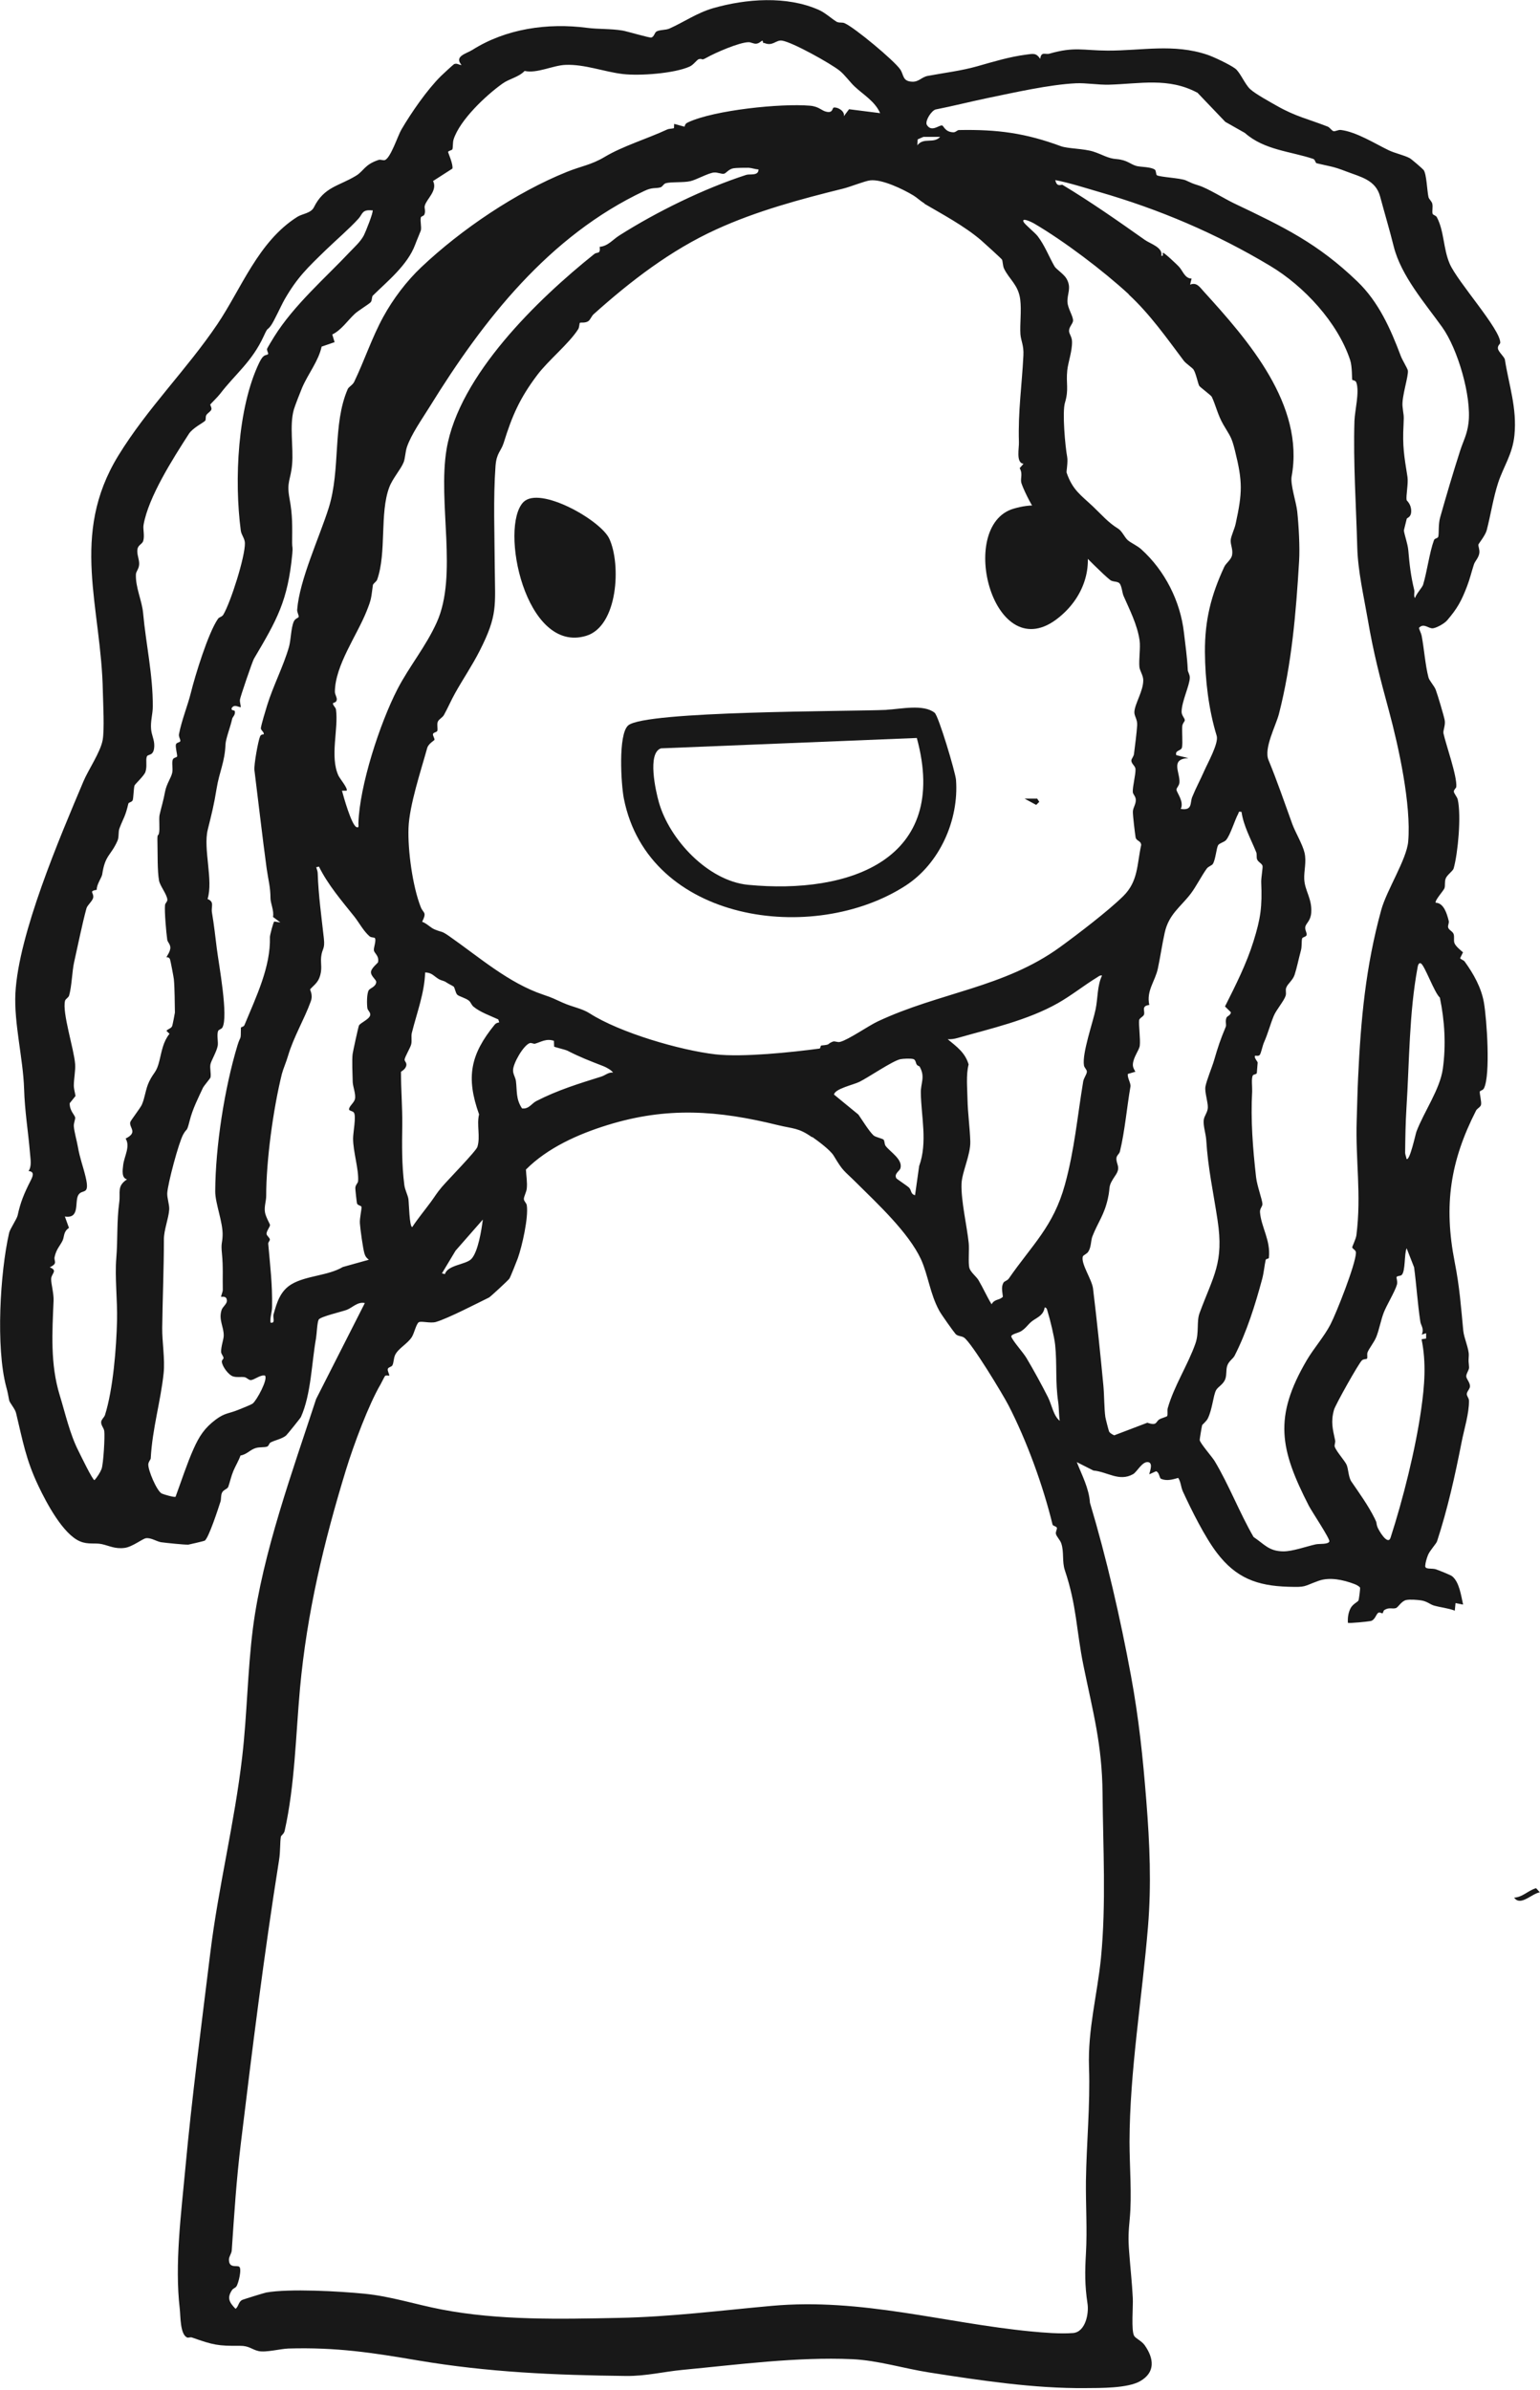 <svg width="165" height="256" viewBox="0 0 165 256" fill="none" xmlns="http://www.w3.org/2000/svg">
<path d="M111.13 85.551L111.35 85.891L111.02 86.221L109.78 85.551H111.13Z" fill="#181818"/>
<path d="M95 76.031C96.47 75.961 98.94 75.391 100.14 76.351C100.56 76.681 102.37 82.741 102.43 83.541C102.75 87.841 100.68 92.501 97.04 94.861C87.16 101.261 69.46 98.821 66.84 85.531C66.55 84.061 66.21 78.681 67.3 77.711C69.08 76.131 91.02 76.221 94.99 76.041L95 76.031ZM98.23 79.051L70.82 80.161C69.33 80.661 70.25 84.731 70.6 85.961C71.75 89.981 75.89 94.361 80.14 94.781C91.01 95.831 101.79 92.091 98.23 79.051Z" fill="#181818"/>
<path d="M56.09 53.781C57.82 52.021 64.35 55.711 65.28 57.701C66.56 60.441 66.22 67.081 62.8 68.111C56.27 70.081 53.47 56.431 56.09 53.771V53.781Z" fill="#181818"/>
<path d="M108.59 54.491C116.19 52.231 119.45 61.291 113.44 66.151C106.48 71.801 102.43 56.321 108.59 54.491Z" fill="#181818"/>
<path d="M89.74 2.361C89.94 2.471 90.24 2.361 90.51 2.491C91.58 2.971 95.78 6.461 96.45 7.431C96.86 8.031 96.67 8.711 97.74 8.751C98.45 8.781 98.75 8.251 99.4 8.131C101.21 7.791 102.97 7.591 104.7 7.101C106.43 6.611 108.12 6.091 109.95 5.851C110.71 5.751 111.01 5.651 111.45 6.301C111.56 5.471 112 5.871 112.43 5.751C115.14 4.971 116.01 5.411 118.68 5.421C122.34 5.431 125.74 4.651 129.35 5.861C130.01 6.081 131.73 6.891 132.34 7.341C132.87 7.731 133.37 9.011 133.94 9.541C134.48 10.051 136.11 10.941 136.83 11.351C138.84 12.491 140.18 12.751 142.25 13.561C142.5 13.661 142.69 14.011 142.88 14.051C143.08 14.091 143.37 13.891 143.66 13.921C145.35 14.131 147.34 15.401 148.8 16.101C149.47 16.421 150.42 16.611 151.04 16.941C151.24 17.051 152.41 18.061 152.53 18.211C152.85 18.641 152.9 20.431 153.05 21.101C153.1 21.341 153.39 21.541 153.46 21.821C153.54 22.191 153.42 22.601 153.49 22.891C153.53 23.041 153.84 23.061 153.95 23.271C154.74 24.771 154.63 26.641 155.32 28.241C156.14 30.171 160.79 35.291 160.74 36.721C160.74 36.851 160.45 37.001 160.49 37.331C160.54 37.701 161.19 38.221 161.24 38.531C161.66 41.231 162.55 43.701 162.26 46.621C162.06 48.651 161.1 49.951 160.52 51.701C159.99 53.321 159.72 55.151 159.29 56.801C159.15 57.341 158.42 58.241 158.4 58.331C158.37 58.521 158.55 58.861 158.5 59.241C158.43 59.761 158.04 60.091 157.92 60.461C157.66 61.251 157.5 61.981 157.18 62.811C156.57 64.401 156.13 65.191 155.05 66.451C154.76 66.791 153.96 67.241 153.54 67.301C153.07 67.371 152.55 66.681 152.03 67.261C152.1 67.551 152.26 67.811 152.32 68.101C152.58 69.461 152.71 71.271 153.05 72.561C153.14 72.921 153.67 73.461 153.83 73.891C154.02 74.391 154.71 76.701 154.79 77.151C154.89 77.691 154.59 78.241 154.66 78.571C154.91 79.741 156.14 83.161 156.03 84.291C156.02 84.421 155.77 84.571 155.77 84.781C155.77 85.001 156.12 85.341 156.19 85.661C156.57 87.381 156.22 91.341 155.75 93.021C155.67 93.311 155.02 93.731 154.89 94.121C154.76 94.491 154.86 94.831 154.77 95.131C154.7 95.381 153.67 96.491 153.83 96.701C154.7 96.721 155.04 97.911 155.22 98.641C155.28 98.881 155.1 99.141 155.16 99.351C155.23 99.641 155.66 99.761 155.75 100.071C155.84 100.381 155.74 100.681 155.82 100.981C155.92 101.331 156.47 101.771 156.75 102.011L156.44 102.641C156.57 102.811 156.8 102.831 156.93 103.001C157.87 104.301 158.71 105.781 158.99 107.391C159.3 109.171 159.71 115.131 159 116.571C158.88 116.821 158.56 116.811 158.55 116.941C158.52 117.181 158.76 118.061 158.68 118.351C158.61 118.611 158.27 118.731 158.15 118.961C155.4 124.351 154.66 129.071 155.86 135.191C156.39 137.881 156.52 139.861 156.78 142.551C156.86 143.341 157.41 144.521 157.37 145.201C157.32 146.031 157.36 145.761 157.4 146.461C157.42 146.761 157.08 147.121 157.1 147.441C157.11 147.711 157.49 148.071 157.5 148.481C157.5 148.771 157.2 149.001 157.16 149.291C157.13 149.551 157.39 149.751 157.39 150.031C157.42 151.351 156.87 153.111 156.61 154.431C155.89 158.101 155.11 161.611 153.97 165.101C153.89 165.361 153.2 166.081 153 166.571C152.87 166.901 152.72 167.381 152.7 167.741C152.68 168.141 153.4 167.971 153.81 168.091C154.1 168.181 155.42 168.711 155.58 168.841C156.36 169.461 156.55 170.941 156.76 171.881L155.95 171.721L155.87 172.531C155.16 172.261 154.37 172.191 153.65 171.991C153.23 171.871 152.91 171.531 152.26 171.431C151.84 171.371 151.08 171.311 150.68 171.391C150.16 171.491 149.8 172.171 149.58 172.251C149.18 172.391 148.86 172.131 148.33 172.461C148.21 172.531 148.19 172.781 148.13 172.811C148.06 172.851 147.84 172.661 147.67 172.761C147.45 172.891 147.33 173.511 146.9 173.631C146.65 173.701 144.5 173.911 144.42 173.831C144.38 173.291 144.46 172.741 144.71 172.261C144.95 171.811 145.49 171.591 145.55 171.441C145.61 171.291 145.75 170.191 145.72 170.061C145.58 169.881 145.3 169.751 145.09 169.671C143.93 169.231 142.48 168.911 141.29 169.331C139.57 169.951 140.01 170.031 138 169.971C134.69 169.871 132.43 169.031 130.39 166.351C129.09 164.651 127.65 161.751 126.74 159.771C126.52 159.301 126.53 158.761 126.24 158.311C125.64 158.481 125.02 158.671 124.4 158.411C124.2 158.321 124.23 157.711 123.86 157.601L123.15 157.921C123.09 157.861 123.61 156.771 123.06 156.631C122.4 156.471 121.84 157.661 121.4 157.911C119.9 158.751 118.65 157.651 117.15 157.521L115.37 156.621C115.93 158.041 116.68 159.431 116.78 160.971C118.56 166.921 120.03 173.301 121.17 179.471C122.03 184.141 122.45 188.251 122.82 192.901C123.19 197.551 123.37 201.891 123 206.381C122.37 214.021 121.04 221.861 121.02 229.431C121.02 232.041 121.29 235.141 121.04 237.701C120.91 239.061 120.87 239.791 120.98 241.221C121.1 242.841 121.29 244.531 121.37 246.151C121.42 247.051 121.18 249.661 121.52 250.221C121.69 250.501 122.31 250.751 122.64 251.211C123.65 252.641 123.8 254.121 122.17 255.061C120.83 255.841 117.86 255.801 116.27 255.811C110.79 255.861 105.03 254.991 99.59 254.141C96.82 253.711 94.04 252.831 91.28 252.711C85.39 252.451 79.01 253.301 73.11 253.861C71.12 254.051 69.21 254.531 67.09 254.511C59.42 254.421 52.32 254.121 44.74 252.841C39.91 252.021 36.06 251.421 30.9 251.571C30.04 251.601 28.47 252.021 27.69 251.841C26.96 251.671 26.69 251.271 25.71 251.281C23.34 251.301 22.87 251.201 20.57 250.391C20.4 250.331 20.16 250.441 20.06 250.391C19.28 250.081 19.35 248.041 19.26 247.321C18.7 242.521 19.41 237.151 19.85 232.361C20.56 224.651 21.6 216.801 22.54 209.121C23.4 202.111 25.14 195.221 25.95 188.191C26.48 183.631 26.52 178.971 27.1 174.411C28.13 166.391 31.36 157.541 33.87 149.861L39.09 139.581C38.32 139.411 37.77 140.071 37.15 140.311C36.61 140.511 34.3 141.041 34.14 141.361C33.98 141.681 33.94 142.871 33.86 143.351C33.39 145.951 33.34 149.341 32.24 151.791C32.18 151.921 30.75 153.691 30.65 153.771C30.22 154.131 29.46 154.271 29 154.511C28.81 154.611 28.81 154.901 28.61 154.961C28.32 155.061 27.86 154.991 27.44 155.101C26.81 155.271 26.46 155.801 25.77 155.911C25.57 156.471 25.23 157.031 25.01 157.551C24.77 158.121 24.66 158.671 24.46 159.261C24.37 159.511 23.94 159.571 23.79 159.891C23.64 160.211 23.72 160.561 23.62 160.861C23.4 161.541 22.34 164.831 21.92 165.041C21.84 165.081 20.28 165.451 20.18 165.461C19.76 165.481 17.76 165.271 17.26 165.201C16.8 165.131 16.18 164.701 15.65 164.771C15.28 164.811 14.18 165.711 13.34 165.811C12.3 165.941 11.69 165.571 10.89 165.401C10.18 165.251 9.43 165.471 8.58 165.111C6.75 164.351 4.96 160.951 4.12 159.181C2.77 156.351 2.44 154.341 1.72 151.361C1.61 150.891 1.03 150.271 0.98 149.991C0.85 149.341 0.85 149.221 0.66 148.531C-0.45 144.341 -3.31402e-05 136.341 0.98 132.051C1.08 131.631 1.81 130.571 1.89 130.191C2.19 128.791 2.59 127.831 3.25 126.531C3.49 126.061 3.77 125.501 3.06 125.441C3.41 124.941 3.27 124.201 3.22 123.581C3.01 121.071 2.66 119.141 2.58 116.611C2.48 113.411 1.49 109.621 1.65 106.401C1.98 100.041 6.39 89.741 8.94 83.701C9.46 82.461 10.76 80.581 11 79.271C11.2 78.131 11.05 75.391 11.02 74.101C10.87 65.021 7.44 57.351 12.68 48.801C15.81 43.701 19.99 39.611 23.28 34.741C25.86 30.921 27.67 25.861 31.87 23.221C32.38 22.901 33.32 22.841 33.63 22.211C34.72 20.001 36.32 19.941 38.15 18.821C39 18.301 39.04 17.641 40.56 17.131C40.77 17.061 41.03 17.201 41.22 17.151C41.84 16.971 42.62 14.541 43 13.891C44.07 12.061 45.75 9.631 47.24 8.151C47.42 7.971 48.57 6.911 48.65 6.871C48.98 6.731 49.15 6.971 49.45 6.961C48.63 6.021 49.95 5.761 50.62 5.341C54.21 3.071 58.68 2.431 62.89 2.981C64.14 3.141 65.39 3.061 66.69 3.271C67.17 3.351 69.6 4.071 69.78 4.021C70.09 3.941 70.13 3.501 70.33 3.381C70.67 3.171 71.32 3.241 71.72 3.061C73.25 2.381 74.67 1.381 76.39 0.881C79.94 -0.139 84.29 -0.469 87.73 1.061C88.46 1.381 89.23 2.121 89.73 2.381L89.74 2.361ZM81.8 4.621C81.73 4.591 81.76 4.341 81.67 4.361C81.54 4.391 81.35 4.661 81.01 4.681C80.73 4.701 80.45 4.511 80.2 4.521C79.21 4.531 76.64 5.651 75.72 6.171C75.04 6.551 75.37 6.231 74.89 6.331C74.67 6.381 74.32 6.941 73.89 7.131C72.25 7.871 68.55 8.141 66.74 7.931C64.75 7.701 62.63 6.861 60.57 6.951C59.22 7.011 57.54 7.891 56.21 7.601C55.54 8.291 54.58 8.421 53.83 8.961C52.06 10.221 49.27 12.851 48.6 14.931C48.49 15.281 48.55 15.841 48.46 16.011C48.4 16.101 48.03 16.151 48.01 16.281C48.01 16.371 48.58 17.631 48.47 18.061L46.4 19.391C46.91 20.421 45.69 21.321 45.51 22.041C45.44 22.311 45.63 22.581 45.47 22.981C45.39 23.161 45.12 23.161 45.09 23.291C45 23.711 45.18 24.271 45.09 24.691C45.07 24.771 44.6 25.871 44.48 26.211C43.66 28.411 41.48 30.151 39.95 31.661C39.81 31.801 39.89 32.211 39.7 32.391C39.42 32.651 38.36 33.291 38.01 33.621C37.22 34.361 36.57 35.361 35.6 35.831L35.85 36.651L34.46 37.131C34.12 38.691 33.03 40.001 32.37 41.531C32.19 41.961 31.6 43.461 31.48 43.881C31 45.591 31.45 47.891 31.3 49.711C31.16 51.421 30.68 51.571 31.02 53.401C31.36 55.231 31.31 56.351 31.3 58.161C31.3 58.701 31.39 58.531 31.32 59.291C30.84 64.391 29.66 66.411 27.21 70.561C27.05 70.821 25.73 74.691 25.71 74.941C25.68 75.241 25.79 75.471 25.8 75.761C25.41 75.701 25.11 75.431 24.83 75.841C24.71 76.151 25.14 76.051 25.16 76.181C25.24 76.601 24.92 76.771 24.87 77.021C24.7 77.831 24.19 79.111 24.16 79.741C24.09 81.631 23.5 82.671 23.21 84.461C22.92 86.251 22.69 87.131 22.26 88.871C21.75 90.921 22.87 94.291 22.24 96.301C23.01 96.611 22.6 97.101 22.71 97.751C22.93 99.051 23.07 100.321 23.23 101.611C23.44 103.291 24.5 108.931 23.82 110.081C23.71 110.261 23.42 110.271 23.36 110.461C23.22 110.901 23.39 111.581 23.33 112.001C23.23 112.621 22.62 113.631 22.55 114.001C22.46 114.441 22.64 115.001 22.55 115.431C22.54 115.491 21.82 116.361 21.76 116.491C21.22 117.651 20.64 118.781 20.32 120.051C19.98 121.381 20.06 120.751 19.63 121.521C19.14 122.401 17.98 126.781 17.92 127.801C17.89 128.321 18.16 129.051 18.13 129.551C18.07 130.531 17.55 131.751 17.56 132.801C17.56 135.811 17.42 139.121 17.38 142.231C17.36 143.701 17.69 145.591 17.53 147.111C17.21 150.141 16.33 152.981 16.15 156.211C16.15 156.351 15.91 156.561 15.89 156.851C15.85 157.471 16.79 159.691 17.32 159.981C17.49 160.071 18.68 160.421 18.81 160.331C19.43 158.661 20.02 156.811 20.74 155.201C21.35 153.841 21.91 152.971 23.12 152.061C24.1 151.331 24.52 151.431 25.5 151.031C25.82 150.901 26.93 150.471 27.08 150.341C27.51 150.001 28.74 147.731 28.39 147.351C27.89 147.231 27.22 147.851 26.85 147.831C26.63 147.831 26.44 147.561 26.2 147.521C25.8 147.461 25.41 147.571 24.98 147.441C24.48 147.291 23.83 146.391 23.77 145.891C23.74 145.691 23.95 145.581 23.95 145.481C23.95 145.271 23.7 145.061 23.69 144.811C23.68 144.211 23.96 143.491 23.97 143.081C23.99 142.121 23.4 141.381 23.74 140.331C23.85 139.981 24.31 139.691 24.31 139.341C24.31 138.751 23.74 138.941 23.7 138.911C23.65 138.861 23.87 138.391 23.87 138.181C23.84 136.831 23.92 135.691 23.78 134.291C23.66 133.111 23.82 133.241 23.85 132.341C23.9 130.931 23.06 128.931 23.06 127.621C23.08 122.821 24.05 116.591 25.44 111.991C25.8 110.811 25.8 111.601 25.81 110.101C25.81 109.991 26.1 110.021 26.19 109.811C27.45 106.761 29.01 103.571 28.92 100.361C28.92 100.171 29.28 98.791 29.38 98.711L30.04 98.811L29.25 98.221C29.38 97.561 28.99 96.791 28.98 96.221C28.98 95.031 28.75 94.291 28.57 93.031C28.1 89.571 27.69 85.921 27.26 82.501C27.19 81.961 27.66 79.341 27.87 78.871C27.98 78.631 28.23 78.681 28.24 78.671C28.37 78.461 27.91 78.211 27.95 77.981C28.03 77.501 28.44 76.141 28.62 75.561C29.25 73.511 30.37 71.361 30.96 69.301C31.18 68.531 31.17 67.271 31.48 66.571C31.63 66.241 31.98 66.191 32 66.081C32.03 65.891 31.82 65.591 31.84 65.311C32.09 62.091 34.23 57.551 35.22 54.401C36.52 50.251 35.61 45.461 37.26 41.671C37.36 41.441 37.79 41.241 37.95 40.901C39.07 38.561 39.85 36.161 41.06 33.951C42.11 32.031 43.56 30.111 45.14 28.621C49.43 24.561 55.32 20.591 60.74 18.411C62.27 17.791 63.35 17.671 64.8 16.801C66.72 15.651 69.35 14.861 71.46 13.881C71.7 13.771 71.96 13.801 72.21 13.731L72.23 13.271L73.34 13.571C73.41 13.301 73.5 13.201 73.75 13.091C76.56 11.791 83.66 11.061 86.76 11.321C87.76 11.401 88.01 11.861 88.55 11.971C89.28 12.131 89.14 11.561 89.34 11.521C89.75 11.451 90.55 11.911 90.41 12.451L90.97 11.701L94.3 12.121C93.74 10.841 92.49 10.141 91.56 9.261C91.06 8.791 90.53 8.031 89.96 7.571C88.98 6.791 84.91 4.521 83.79 4.351C83.12 4.251 82.8 5.011 81.86 4.591L81.8 4.621ZM128.27 9.921C125.18 8.271 122.12 8.981 118.83 9.071C117.63 9.101 116.4 8.871 115.27 8.921C112.42 9.061 108.64 9.921 105.82 10.501C103.95 10.891 102.11 11.361 100.23 11.731C99.79 11.881 99.14 12.871 99.28 13.331C99.78 14.251 100.64 13.351 100.95 13.441C101.11 13.491 101.28 14.171 102.17 14.171C102.41 14.171 102.55 13.931 102.75 13.931C106.9 13.851 109.88 14.261 113.67 15.661C114.41 15.931 116.13 15.911 117.15 16.241C118.17 16.571 118.68 16.971 119.63 17.041C120.8 17.141 121.1 17.601 121.77 17.781C122.21 17.901 123.3 17.861 123.73 18.171C123.88 18.271 123.84 18.691 123.95 18.771C124.25 18.971 126.49 19.071 127.05 19.321C127.77 19.641 127.62 19.611 128.44 19.871C129.39 20.161 131.25 21.321 132.22 21.781C137.6 24.341 141.2 26.081 145.43 30.151C147.71 32.341 148.99 35.221 150.09 38.151C150.24 38.551 150.8 39.461 150.84 39.681C150.94 40.251 150.17 42.481 150.27 43.521C150.37 44.561 150.44 44.291 150.38 45.481C150.25 47.811 150.45 48.881 150.8 51.081C150.91 51.791 150.62 53.141 150.71 53.571C150.72 53.641 151.2 53.981 151.2 54.741C151.2 55.451 150.75 55.441 150.72 55.581C150.67 55.821 150.42 56.751 150.42 56.821C150.45 57.241 150.82 58.191 150.89 58.951C151.02 60.481 151.16 61.711 151.52 63.181C151.59 63.461 151.43 63.861 151.61 64.061C151.72 63.641 152.39 62.911 152.47 62.651C152.9 61.241 153.15 59.211 153.64 57.861C153.72 57.651 154.06 57.671 154.1 57.491C154.19 57.121 154.09 56.181 154.3 55.431C154.95 53.131 155.68 50.651 156.44 48.291C156.78 47.231 157.19 46.561 157.34 45.301C157.68 42.491 156.2 37.381 154.51 35.031C152.7 32.501 150.12 29.551 149.33 26.411C148.88 24.601 148.35 22.841 147.87 21.051C147.39 19.261 145.79 18.961 144.23 18.361C142.79 17.801 142.49 17.831 141.08 17.491C140.91 17.451 140.93 17.101 140.7 17.021C138.29 16.211 135.45 16.081 133.38 14.241L131.28 13.051L128.27 9.901V9.921ZM98.3 15.551C98.98 14.681 100.02 15.431 100.73 14.661H98.94L98.32 14.931L98.29 15.551H98.3ZM81.26 18.151C80.9 18.131 80.57 17.991 80.2 17.971C79.95 17.961 78.85 17.981 78.62 18.021C78.07 18.101 77.82 18.551 77.57 18.611C77.32 18.671 76.89 18.441 76.49 18.481C75.9 18.531 74.62 19.251 73.99 19.401C73.26 19.581 71.88 19.461 71.32 19.631C71.09 19.701 70.98 20.011 70.76 20.071C70.2 20.221 69.92 20.031 69.04 20.451C58.8 25.271 51.76 34.311 46.05 43.551C45.2 44.921 44.05 46.541 43.59 47.911C43.43 48.401 43.41 49.101 43.25 49.511C42.95 50.271 42.06 51.251 41.71 52.191C40.66 54.961 41.44 59.181 40.41 62.091C40.33 62.321 39.97 62.501 39.95 62.691C39.76 64.051 39.82 64.131 39.27 65.491C38.23 68.091 35.91 71.271 35.88 74.091C35.88 74.421 36.12 74.681 36.08 74.971C36.03 75.311 35.66 75.241 35.67 75.361C35.69 75.611 35.97 75.761 36 76.021C36.28 78.091 35.33 81.011 36.25 83.061C36.4 83.401 37.33 84.491 37.13 84.701H36.64C36.82 85.381 37.65 88.331 38.18 88.591C38.51 88.751 38.39 88.351 38.4 88.201C38.52 84.151 40.7 77.481 42.58 73.831C43.84 71.391 45.62 69.271 46.79 66.681C49.08 61.621 46.88 53.871 47.85 48.101C49.19 40.191 57.62 32.051 63.66 27.221C64 26.941 64.35 27.291 64.25 26.441C65.15 26.361 65.64 25.671 66.36 25.221C70.36 22.681 75.42 20.201 79.96 18.731C80.33 18.611 81.29 18.871 81.27 18.141L81.26 18.151ZM99.05 21.791C98.55 21.491 98.27 21.181 97.87 20.941C96.77 20.271 94.49 19.171 93.23 19.321C92.64 19.391 91.12 20.011 90.35 20.201C85.78 21.331 81.05 22.601 76.73 24.581C71.86 26.801 67.56 30.111 63.59 33.671C63.38 33.861 63.25 34.261 63.02 34.411C62.68 34.631 62.22 34.511 62.13 34.581C62.07 34.631 62.08 35.061 61.95 35.261C60.94 36.841 58.76 38.581 57.57 40.161C55.69 42.651 54.87 44.531 53.97 47.431C53.68 48.361 53.2 48.491 53.09 49.931C52.84 53.431 52.99 57.151 53.01 60.771C53.04 64.891 53.35 65.861 51.4 69.701C50.59 71.301 49.6 72.741 48.75 74.271C48.35 74.981 47.98 75.841 47.57 76.581C47.41 76.881 46.97 77.061 46.89 77.361C46.8 77.681 46.92 78.021 46.86 78.271C46.82 78.451 46.43 78.441 46.39 78.631C46.35 78.801 46.57 79.061 46.55 79.251C46.55 79.311 45.9 79.651 45.77 80.131C45.1 82.551 43.86 86.261 43.77 88.681C43.68 91.101 44.21 94.941 45.07 97.141C45.35 97.871 45.77 97.641 45.23 98.741C45.71 98.901 46.15 99.391 46.55 99.551C47.41 99.911 47.25 99.671 48.1 100.261C51.3 102.491 54.48 105.301 58.21 106.551C59.23 106.891 59.38 107.001 60.28 107.401C61.37 107.891 62.31 108.001 63.18 108.551C66.41 110.621 72.86 112.501 76.65 112.941C79.58 113.271 84.83 112.721 87.81 112.321C87.92 112.301 87.89 112.001 88.01 111.991C89.08 111.891 88.54 111.851 89.22 111.581C89.46 111.481 89.71 111.691 90.03 111.601C90.93 111.361 93.08 109.861 94.05 109.411C100.7 106.291 107.59 105.801 113.59 101.441C115.46 100.081 118.74 97.581 120.35 95.991C121.96 94.401 121.81 92.611 122.27 90.511C122.24 90.031 121.74 90.101 121.67 89.691C121.6 89.251 121.36 87.291 121.38 86.921C121.4 86.501 121.73 86.121 121.69 85.631C121.66 85.271 121.38 85.081 121.37 84.831C121.34 84.251 121.69 82.971 121.66 82.381C121.64 82.031 121.19 81.811 121.22 81.441C121.24 81.261 121.47 81.031 121.5 80.751C121.61 79.881 121.79 78.491 121.84 77.671C121.87 77.031 121.52 76.711 121.54 76.261C121.59 75.351 122.53 73.981 122.49 72.811C122.47 72.321 122.13 71.871 122.08 71.451C122 70.721 122.21 69.351 122.1 68.611C121.86 66.921 121.03 65.321 120.38 63.831C120.24 63.511 120.19 62.781 119.96 62.501C119.74 62.241 119.25 62.361 118.95 62.131C118.17 61.521 116.29 59.601 115.52 58.831C115.13 58.441 114.7 58.071 114.53 57.531C114.35 57.381 114.01 57.691 113.9 57.621C113.83 57.581 113.18 56.551 112.97 56.341C112.42 55.801 111.44 55.071 110.87 54.551C110.53 54.241 109.48 52.081 109.41 51.631C109.34 51.181 109.59 50.711 109.25 50.151L109.66 49.681C108.83 49.581 109.2 48.011 109.17 47.341C109.07 44.041 109.49 41.291 109.65 38.071C109.71 37.001 109.38 36.491 109.33 35.791C109.26 34.721 109.46 33.281 109.31 32.081C109.11 30.511 108.15 29.951 107.58 28.781C107.43 28.471 107.44 27.931 107.35 27.801C107.26 27.671 105.42 26.001 105.11 25.731C103.32 24.201 100.95 22.941 99.04 21.821L99.05 21.791ZM144.89 40.691C144.83 40.601 144.9 39.311 144.66 38.571C143.32 34.521 139.69 30.631 136.09 28.481C130.27 24.991 124.21 22.421 117.73 20.551C116.18 20.101 114.65 19.601 113.07 19.291C113.23 20.111 113.72 19.731 113.84 19.801C116.85 21.611 119.75 23.641 122.65 25.691C123.27 26.131 124.61 26.491 124.43 27.401C124.72 27.461 124.53 27.131 124.59 27.081C124.7 26.991 126.13 28.371 126.29 28.541C126.75 29.011 126.92 29.821 127.67 29.841L127.51 30.491C128.21 30.211 128.52 30.721 128.97 31.221C133.75 36.471 139.79 43.381 138.39 51.031C138.23 51.891 138.89 53.821 138.99 54.791C139.15 56.301 139.28 58.581 139.19 60.101C138.86 65.651 138.4 71.121 137.03 76.471C136.7 77.741 135.39 80.161 135.91 81.411C136.84 83.661 137.62 85.961 138.46 88.271C138.8 89.191 139.56 90.441 139.77 91.341C140 92.311 139.7 93.271 139.74 94.161C139.79 95.411 140.59 96.251 140.49 97.751C140.43 98.631 139.96 98.871 139.86 99.251C139.77 99.591 140.06 99.931 139.99 100.171C139.93 100.371 139.56 100.361 139.51 100.541C139.43 100.891 139.51 101.351 139.38 101.831C139.15 102.671 138.95 103.681 138.71 104.411C138.51 105.021 137.97 105.361 137.81 105.801C137.7 106.091 137.85 106.351 137.74 106.681C137.57 107.221 136.73 108.191 136.47 108.831C136.08 109.781 135.87 110.661 135.42 111.681C135.27 112.021 135.12 112.801 134.98 112.991C134.85 113.181 134.51 113.051 134.48 113.091C134.31 113.261 134.74 113.701 134.75 113.821C134.75 113.881 134.67 114.861 134.66 114.931C134.64 115.091 134.32 115.071 134.24 115.191C134.05 115.481 134.18 116.451 134.16 116.901C133.99 120.001 134.23 122.991 134.58 126.101C134.68 127.001 135.23 128.481 135.26 128.951C135.28 129.241 134.97 129.441 135 129.851C135.13 131.471 136.16 132.851 135.95 134.741C135.94 134.851 135.64 134.831 135.61 134.951C135.47 135.581 135.42 136.301 135.23 137.011C134.49 139.771 133.57 142.691 132.28 145.221C132.1 145.571 131.62 145.811 131.47 146.361C131.35 146.811 131.44 147.201 131.3 147.661C131.11 148.291 130.49 148.541 130.29 148.921C129.98 149.521 129.9 150.941 129.41 151.941C129.27 152.241 128.81 152.611 128.8 152.661C128.76 152.801 128.53 154.171 128.54 154.251C128.56 154.571 129.86 156.051 130.13 156.491C131.65 159.011 132.82 162.071 134.31 164.641C135.49 165.431 135.94 166.161 137.49 166.181C138.48 166.191 139.97 165.651 140.96 165.431C141.35 165.341 142.33 165.461 142.43 165.111C142.51 164.841 140.54 161.891 140.24 161.311C137.14 155.261 136.42 151.811 140.03 145.671C140.77 144.421 141.89 143.151 142.55 141.871C143.21 140.591 145.23 135.471 145.28 134.211C145.29 133.881 144.92 133.811 144.88 133.611C144.87 133.541 145.28 132.711 145.33 132.311C145.88 127.901 145.22 124.311 145.36 120.001C145.41 118.461 145.44 116.931 145.51 115.461C145.8 109.191 146.32 103.541 147.99 97.471C148.58 95.331 150.72 92.051 150.88 90.131C151.21 86.191 149.86 80.001 148.81 76.121C147.84 72.551 147.16 69.951 146.53 66.261C146.11 63.821 145.49 61.181 145.42 58.611C145.3 54.151 144.98 49.511 145.12 45.071C145.16 43.971 145.68 41.981 145.32 40.971C145.24 40.731 144.91 40.741 144.88 40.691H144.89ZM39.88 22.541C38.77 22.411 38.85 22.941 38.41 23.421C37.42 24.511 36.08 25.651 34.93 26.761C32.95 28.681 31.87 29.691 30.5 32.061C30.11 32.741 29.35 34.461 29 34.911C28.59 35.461 28.74 34.951 28.26 36.001C27 38.751 25.21 40.061 23.58 42.191C23.31 42.541 22.57 43.261 22.53 43.331C22.5 43.381 22.7 43.651 22.65 43.851C22.6 44.071 22.25 44.231 22.11 44.461C22 44.631 22.08 44.951 21.99 45.061C21.84 45.251 20.64 45.841 20.24 46.471C18.53 49.121 15.89 53.261 15.38 56.231C15.3 56.681 15.52 57.391 15.34 57.961C15.23 58.291 14.81 58.371 14.73 58.811C14.63 59.351 14.93 59.891 14.91 60.431C14.89 60.971 14.57 61.181 14.56 61.551C14.52 62.951 15.2 64.311 15.33 65.641C15.63 68.971 16.39 72.261 16.37 75.691C16.37 76.491 16.11 77.241 16.19 78.121C16.25 78.771 16.54 79.231 16.53 79.891C16.5 81.071 15.85 80.721 15.73 81.051C15.59 81.441 15.79 82.071 15.58 82.691C15.44 83.111 14.46 83.991 14.41 84.151C14.32 84.461 14.3 85.481 14.22 85.711C14.14 85.941 13.79 85.921 13.75 86.091C13.42 87.491 13.27 87.521 12.81 88.701C12.64 89.131 12.78 89.641 12.58 90.081C11.86 91.691 11.26 91.571 10.95 93.671C10.9 93.991 10.32 94.801 10.37 95.311C9.48 95.471 10.05 95.601 9.99 96.121C9.94 96.511 9.36 96.941 9.26 97.311C8.8 99.001 8.33 101.351 7.93 103.121C7.73 104.021 7.68 105.741 7.4 106.651C7.33 106.871 7.02 107.001 6.97 107.201C6.64 108.461 7.94 112.401 8.05 113.991C8.1 114.661 7.91 115.581 7.91 116.261C7.91 116.661 8.03 117.011 8.09 117.401L7.47 118.171C7.44 118.961 8 119.431 8.05 119.691C8.09 119.891 7.88 120.311 7.91 120.651C7.96 121.281 8.23 122.181 8.34 122.831C8.57 124.131 8.89 124.891 9.17 126.061C9.68 128.201 8.76 127.261 8.36 128.071C8 128.821 8.56 130.571 6.95 130.311L7.39 131.531C6.77 131.941 6.92 132.441 6.7 132.901C6.44 133.441 6.03 133.801 5.85 134.651C5.75 135.111 6.25 135.321 5.33 135.751C6.26 136.121 5.46 136.421 5.48 137.051C5.49 137.591 5.77 138.571 5.74 139.331C5.6 142.671 5.37 146.121 6.4 149.461C6.99 151.381 7.48 153.611 8.41 155.431C8.63 155.871 9.92 158.551 10.12 158.551C10.39 158.271 10.74 157.721 10.88 157.361C11.08 156.841 11.25 153.871 11.17 153.291C11.12 152.941 10.81 152.681 10.84 152.311C10.87 152.031 11.17 151.831 11.25 151.571C12.12 148.811 12.47 144.381 12.54 141.431C12.59 139.271 12.29 136.791 12.46 134.771C12.63 132.751 12.49 130.901 12.78 128.751C12.92 127.711 12.5 127.061 13.61 126.331C13.01 126.191 13.13 125.361 13.2 124.781C13.32 123.831 13.98 122.811 13.46 121.961C14.83 121.281 13.8 120.811 13.96 120.191C14 120.031 15.03 118.701 15.2 118.331C15.54 117.551 15.6 116.641 15.98 115.861C16.52 114.761 16.76 114.941 17.09 113.581C17.34 112.551 17.49 111.571 18.16 110.741L17.83 110.421C18 110.211 18.35 110.171 18.45 109.901C18.48 109.831 18.74 108.541 18.74 108.471C18.72 107.471 18.72 105.901 18.63 104.911C18.61 104.691 18.26 102.851 18.21 102.741C18.07 102.471 17.85 102.561 17.84 102.541C17.81 102.491 18.27 101.951 18.25 101.481C18.23 101.121 17.96 100.921 17.92 100.671C17.81 99.901 17.61 97.631 17.68 96.951C17.7 96.731 17.95 96.591 17.93 96.361C17.89 95.811 17.14 94.881 17.04 94.331C16.85 93.271 16.9 91.421 16.87 90.281C16.84 89.141 16.94 89.641 17.03 89.281C17.15 88.771 17 87.731 17.1 87.281C17.3 86.391 17.5 85.811 17.69 84.781C17.85 83.951 18.34 83.311 18.45 82.781C18.55 82.331 18.38 81.731 18.51 81.371C18.59 81.131 18.96 81.161 18.98 81.011C19 80.821 18.77 79.991 18.85 79.741C18.92 79.511 19.3 79.541 19.32 79.381C19.35 79.191 19.12 78.931 19.18 78.631C19.46 77.161 20.11 75.581 20.45 74.211C20.9 72.381 22.31 67.781 23.36 66.281C23.49 66.091 23.78 66.091 23.93 65.841C24.72 64.501 26.28 59.611 26.24 58.161C26.22 57.661 25.86 57.301 25.8 56.841C25.09 51.481 25.44 43.691 27.78 38.841C28.28 37.811 28.51 38.151 28.73 37.921C28.78 37.871 28.58 37.551 28.61 37.381C28.62 37.301 29.26 36.251 29.38 36.061C31.5 32.671 34.89 29.741 37.49 26.981C38.01 26.431 38.6 25.921 38.98 25.221C39.15 24.901 40.06 22.641 39.92 22.511L39.88 22.541ZM120.95 31.531C118.17 28.971 114.02 25.831 110.78 23.931C110.66 23.861 109.44 23.231 109.66 23.751C109.78 24.041 110.88 24.901 111.19 25.311C111.94 26.291 112.41 27.541 112.99 28.541C113.15 28.821 114.01 29.381 114.27 29.851C114.83 30.831 114.34 31.431 114.37 32.331C114.39 33.021 114.98 33.851 114.97 34.341C114.97 34.661 114.53 35.011 114.54 35.451C114.54 35.761 114.85 36.071 114.86 36.581C114.89 37.591 114.45 38.771 114.35 39.661C114.2 41.111 114.54 41.691 114.1 43.151C113.8 44.151 114.13 47.841 114.34 48.941C114.44 49.491 114.24 50.511 114.28 50.631C114.92 52.501 115.81 53.031 117.12 54.271C118.09 55.191 118.72 55.961 119.79 56.621C120.22 56.881 120.49 57.561 120.83 57.861C121.17 58.161 121.84 58.441 122.28 58.841C124.81 61.121 126.47 64.411 126.85 67.761C127 69.101 127.2 70.371 127.26 71.751C127.26 71.991 127.49 72.241 127.48 72.601C127.46 73.431 126.6 75.161 126.6 76.251C126.6 76.661 126.96 76.941 126.94 77.161C126.94 77.281 126.69 77.491 126.67 77.801C126.62 78.381 126.74 79.571 126.64 80.061C126.56 80.461 125.86 80.341 126.03 80.891L127.33 81.211C125.35 81.291 126.44 82.731 126.37 83.811C126.35 84.161 126.04 84.401 126.05 84.591C126.08 84.921 126.89 85.871 126.51 86.651C127.8 86.851 127.48 86.001 127.74 85.371C128.14 84.381 128.62 83.511 129.02 82.591C129.37 81.781 130.6 79.601 130.36 78.821C129.5 76.021 129.12 72.851 129.1 69.841C129.08 66.411 129.77 63.741 131.17 60.721C131.36 60.311 131.92 59.961 132.01 59.451C132.12 58.841 131.83 58.371 131.86 57.861C131.89 57.421 132.28 56.651 132.39 56.111C133.12 52.751 133.15 51.611 132.32 48.281C131.94 46.731 131.79 46.731 131.07 45.481C130.47 44.451 130.25 43.371 129.83 42.501C129.75 42.341 128.56 41.461 128.49 41.331C128.35 41.081 128.14 39.991 127.88 39.591C127.76 39.401 127.05 38.931 126.84 38.651C125.01 36.211 123.19 33.631 120.93 31.541L120.95 31.531ZM133.02 86.971C132.65 86.901 132.76 86.991 132.66 87.181C132.29 87.861 131.81 89.491 131.35 90.001C131.16 90.211 130.64 90.321 130.51 90.541C130.33 90.851 130.24 92.071 129.95 92.541C129.84 92.721 129.47 92.801 129.29 93.051C128.76 93.781 128.13 95.011 127.58 95.731C126.5 97.151 125.23 97.921 124.79 99.911C124.51 101.171 124.33 102.461 124.06 103.731C123.77 105.121 122.8 106.121 123.14 107.651C122.21 107.751 122.73 108.341 122.56 108.711C122.47 108.911 122.07 109.071 122.05 109.281C121.99 109.781 122.2 111.331 122.12 112.001C122.06 112.511 121.43 113.211 121.38 114.011C121.36 114.311 121.51 114.561 121.65 114.801L120.84 115.041C120.77 115.461 121.18 116.031 121.12 116.391C120.74 118.581 120.52 121.171 119.99 123.351C119.93 123.601 119.64 123.771 119.62 124.041C119.56 124.691 120.11 125.001 119.55 125.841C118.62 127.221 119.03 126.911 118.7 128.391C118.31 130.151 117.65 130.901 117.05 132.421C116.86 132.901 116.93 133.581 116.6 134.081C116.43 134.341 116.05 134.451 116.01 134.611C115.81 135.391 116.99 137.061 117.11 138.021C117.53 141.491 117.9 145.041 118.22 148.431C118.32 149.481 118.3 150.871 118.43 151.791C118.45 151.941 118.79 153.271 118.83 153.341C118.92 153.521 119.19 153.661 119.38 153.751L122.93 152.401C124 152.771 123.81 152.291 124.22 152.041C124.41 151.921 125.01 151.761 125.05 151.691C125.14 151.541 125.05 151.131 125.11 150.861C125.77 148.501 127.29 146.181 128.08 143.921C128.5 142.731 128.18 141.571 128.53 140.641C130.01 136.641 131.15 135.271 130.45 130.681C130 127.691 129.43 125.191 129.24 122.121C129.2 121.461 128.9 120.601 128.97 119.981C129.02 119.531 129.38 119.181 129.41 118.661C129.44 118.081 129.06 116.991 129.15 116.421C129.26 115.751 129.87 114.301 130.07 113.611C130.5 112.131 130.75 111.381 131.33 109.991C131.43 109.751 131.24 109.381 131.42 108.991C131.49 108.841 131.87 108.751 131.88 108.431L131.25 107.811C132.39 105.541 133.55 103.251 134.31 100.811C135.07 98.371 135.24 97.141 135.13 94.511C135.11 94.051 135.32 92.931 135.27 92.751C135.21 92.491 134.79 92.351 134.68 92.031C134.61 91.811 134.68 91.511 134.6 91.301C134.03 89.891 133.23 88.471 133.02 86.961V86.971ZM34.2 92.821L33.88 92.901C33.94 93.111 34.04 93.321 34.04 93.551C34.12 95.911 34.44 98.181 34.7 100.521C34.83 101.721 34.52 101.541 34.41 102.501C34.33 103.231 34.58 103.821 34.21 104.761C33.99 105.341 33.42 105.721 33.23 105.981C33.19 106.041 33.56 106.541 33.3 107.261C32.59 109.221 31.47 111.051 30.86 113.101C30.67 113.761 30.33 114.531 30.2 115.041C29.26 118.851 28.52 124.341 28.52 128.121C28.52 128.671 28.29 129.231 28.39 129.861C28.47 130.351 28.93 131.131 28.93 131.211C28.94 131.421 28.53 131.881 28.56 132.181C28.58 132.371 28.86 132.551 28.91 132.741C28.95 132.901 28.72 133.041 28.74 133.241C28.95 135.661 29.19 137.521 29.15 139.981C29.15 140.561 28.92 141.091 28.98 141.671C29.55 141.801 29.21 141.151 29.31 140.791C29.67 139.471 30.05 138.261 31.26 137.551C32.83 136.631 35.15 136.661 36.73 135.721L39.52 134.941C39.26 134.731 39.15 134.611 39.05 134.281C38.89 133.761 38.6 131.671 38.56 131.041C38.52 130.481 38.77 129.501 38.73 129.281C38.7 129.131 38.33 129.141 38.25 128.911C38.22 128.831 38.07 127.431 38.07 127.281C38.07 126.901 38.36 126.761 38.37 126.501C38.45 125.251 37.83 123.371 37.83 121.951C37.83 121.311 38.19 119.531 37.91 119.171C37.78 119.001 37.41 118.991 37.4 118.851C37.37 118.511 37.93 118.151 38.03 117.731C38.15 117.231 37.81 116.401 37.79 115.911C37.77 115.241 37.7 113.471 37.78 112.901C37.83 112.571 38.39 109.991 38.46 109.851C38.61 109.561 39.55 109.201 39.66 108.761C39.74 108.451 39.39 108.251 39.36 107.981C39.3 107.531 39.29 106.431 39.51 106.071C39.64 105.851 40.27 105.711 40.31 105.201C40.33 104.931 39.7 104.561 39.75 104.091C39.79 103.701 40.48 103.151 40.5 103.091C40.65 102.381 40.11 102.131 40.06 101.801C40.01 101.531 40.36 100.691 40.15 100.471C40.1 100.411 39.76 100.441 39.6 100.301C38.95 99.741 38.48 98.841 37.97 98.191C36.6 96.481 35.13 94.771 34.17 92.821H34.2ZM150.71 124.141C151.04 124.401 151.67 121.461 151.76 121.221C152.57 119.081 154.28 116.701 154.59 114.481C154.94 111.941 154.79 109.351 154.27 106.861C153.69 106.361 152.64 103.401 152.24 103.201C151.98 103.071 151.91 103.481 151.88 103.651C150.97 108.561 151.01 113.711 150.69 118.701C150.59 120.331 150.57 121.831 150.55 123.441C150.55 123.701 150.67 123.901 150.7 124.151L150.71 124.141ZM47.78 105.201C47.54 105.051 47.27 105.031 47.03 104.891C46.52 104.601 46.28 104.171 45.55 104.171C45.48 106.371 44.67 108.471 44.13 110.621C44.03 111.011 44.15 111.451 44.06 111.851C43.97 112.251 43.36 113.211 43.35 113.521C43.35 113.681 43.57 113.821 43.54 114.091C43.48 114.561 42.96 114.771 42.96 114.821C42.96 116.671 43.12 118.601 43.1 120.491C43.07 122.671 43.04 124.741 43.32 126.931C43.39 127.481 43.7 128.021 43.76 128.451C43.82 128.861 43.86 131.451 44.17 131.441C44.79 130.501 45.51 129.641 46.17 128.741C46.65 128.091 46.75 127.851 47.34 127.151C47.93 126.451 51.02 123.301 51.15 122.851C51.49 121.751 51.05 120.491 51.33 119.371C49.9 115.391 50.41 112.941 53 109.761C53.12 109.611 53.3 109.541 53.49 109.521L53.39 109.201C52.53 108.801 51.45 108.431 50.73 107.831C50.52 107.661 50.44 107.351 50.24 107.191C49.92 106.921 49.18 106.731 49 106.561C48.8 106.381 48.73 105.761 48.59 105.671C48.35 105.521 48.11 105.421 47.77 105.201H47.78ZM118.09 104.501C117.85 104.451 117.73 104.581 117.55 104.691C116.13 105.561 114.79 106.641 113.34 107.461C110.1 109.291 106.21 110.161 102.62 111.181C102.27 111.281 101.91 111.341 101.54 111.321C102.52 112.131 103.41 112.761 103.78 114.021C103.49 115.171 103.64 116.531 103.66 117.741C103.69 119.261 103.92 120.831 103.96 122.271C104 123.711 103.07 125.531 103.02 126.811C102.96 128.631 103.6 131.311 103.79 133.151C103.86 133.811 103.72 135.321 103.86 135.821C104 136.291 104.61 136.741 104.84 137.131C105.32 137.941 105.74 138.891 106.24 139.711C106.59 139.111 107.04 139.321 107.45 138.911C107.41 138.411 107.24 137.861 107.52 137.391C107.62 137.231 107.94 137.181 108.09 136.951C110.58 133.351 112.87 131.381 114.1 126.891C115.13 123.151 115.43 119.601 116.06 115.831C116.12 115.471 116.46 115.051 116.45 114.791C116.45 114.571 116.18 114.381 116.14 114.131C115.92 112.841 117.1 109.521 117.39 108.101C117.63 106.951 117.55 105.581 118.08 104.491L118.09 104.501ZM59.35 111.491C58.52 111.221 58.01 111.601 57.32 111.801C57.17 111.841 56.93 111.671 56.75 111.741C56.08 111.981 54.96 113.921 54.97 114.661C54.97 115.081 55.23 115.411 55.28 115.811C55.41 116.871 55.26 117.721 55.93 118.731C56.66 118.831 56.95 118.211 57.45 117.951C59.77 116.761 62.01 116.081 64.43 115.321C64.83 115.201 65.18 114.841 65.68 114.891C65.52 114.631 64.94 114.321 64.66 114.211C63.14 113.621 62.19 113.261 60.8 112.551C60.56 112.431 59.42 112.171 59.37 112.111L59.35 111.491ZM98.57 114.291C98.53 114.211 98.32 114.171 98.24 114.061C98.1 113.881 98.13 113.541 97.87 113.451C97.63 113.361 96.75 113.401 96.46 113.461C95.59 113.661 93.05 115.411 92.07 115.891C91.41 116.211 89.44 116.631 89.36 117.251L91.97 119.391C92.38 119.981 93.11 121.171 93.59 121.621C93.81 121.821 94.55 121.951 94.67 122.081C94.79 122.211 94.75 122.561 94.89 122.751C95.38 123.401 96.76 124.201 96.47 125.161C96.38 125.441 95.76 125.741 96.04 126.221C96.08 126.291 97.21 127.031 97.4 127.221C97.68 127.501 97.54 127.901 98.04 128.031L98.48 124.911C99.4 122.361 98.7 119.621 98.66 117.061C98.64 116.021 99.15 115.371 98.55 114.291H98.57ZM86.99 121.811C85.54 120.791 85.03 120.931 83.34 120.521C76.93 118.941 71.49 118.531 65.07 120.521C61.94 121.491 58.67 122.951 56.35 125.281C56.38 125.951 56.51 126.631 56.44 127.311C56.4 127.711 56.11 128.191 56.13 128.451C56.14 128.681 56.4 128.861 56.44 129.101C56.64 130.401 55.94 133.481 55.48 134.781C55.35 135.131 54.71 136.751 54.58 136.961C54.47 137.131 52.54 138.921 52.39 138.991C51.02 139.661 48.05 141.201 46.73 141.601C46.12 141.791 45.08 141.461 44.85 141.651C44.58 141.871 44.38 142.811 44.13 143.211C43.68 143.941 42.67 144.431 42.33 145.151C42.16 145.531 42.19 146.011 42.03 146.271C41.94 146.421 41.6 146.451 41.55 146.641C41.49 146.861 41.77 147.291 41.7 147.351C41.67 147.381 41.39 147.291 41.26 147.381C41.22 147.411 40.88 148.101 40.78 148.281C39.49 150.471 37.88 154.811 37.08 157.411C34.69 165.211 32.88 172.781 32.14 180.881C31.69 185.851 31.59 191.251 30.5 196.111C30.42 196.471 30.11 196.601 30.09 196.761C29.99 197.411 30.05 198.301 29.9 199.241C28.28 209.411 27.03 219.471 25.81 229.551C25.32 233.581 25.1 237.111 24.83 241.061C24.81 241.401 24.52 241.731 24.53 242.051C24.53 243.001 25.36 242.641 25.62 242.801C25.94 242.991 25.56 244.591 25.32 244.931C25.21 245.081 24.98 245.131 24.86 245.311C24.29 246.161 24.58 246.641 25.24 247.321C25.57 247.061 25.54 246.601 25.92 246.381C26.04 246.311 28.32 245.611 28.53 245.571C31.02 245.131 36.42 245.441 39.04 245.701C41.89 245.981 44.51 246.851 47.27 247.381C53.43 248.571 59.97 248.421 66.29 248.291C71.87 248.181 77.16 247.501 82.69 247.001C92.31 246.131 101.16 248.841 110.46 249.741C111.8 249.871 113.64 250.021 114.97 249.911C116.3 249.801 116.68 247.831 116.52 246.771C116.22 244.801 116.24 243.301 116.35 241.391C116.5 238.811 116.32 236.201 116.35 233.611C116.41 229.531 116.82 225.491 116.68 221.441C116.54 217.391 117.57 213.651 117.96 209.741C118.53 203.891 118.18 197.941 118.13 192.071C118.08 186.831 117.09 183.341 116.08 178.391C115.31 174.601 115.37 172.001 114.09 168.201C113.78 167.281 114.02 166.261 113.71 165.331C113.58 164.941 113.17 164.571 113.13 164.281C113.1 164.061 113.27 163.811 113.24 163.671C113.19 163.471 112.82 163.491 112.77 163.301C111.77 159.181 110.02 154.351 108.05 150.531C107.44 149.351 104.1 143.831 103.29 143.281C103.01 143.091 102.61 143.151 102.38 142.891C102.15 142.631 100.84 140.791 100.64 140.411C99.65 138.621 99.44 136.561 98.67 134.881C97.35 132.041 94.03 128.951 91.77 126.711C90.32 125.271 90.38 125.551 89.32 123.791C88.95 123.181 87.63 122.211 87.03 121.791L86.99 121.811ZM47.67 136.481C47.97 135.481 49.92 135.481 50.51 134.851C51.23 134.081 51.6 131.701 51.73 130.641L48.81 133.971L47.35 136.401L47.67 136.481ZM152.33 142.971C152.61 142.301 152.24 142.001 152.18 141.581C151.88 139.631 151.77 137.681 151.51 135.751L150.71 133.711C150.44 134.331 150.6 136.201 150.17 136.581C150.05 136.691 149.75 136.651 149.64 136.781C149.58 136.851 149.77 137.281 149.67 137.611C149.44 138.391 148.57 139.801 148.26 140.601C147.95 141.401 147.77 142.431 147.46 143.211C147.23 143.781 146.67 144.461 146.52 144.871C146.44 145.071 146.55 145.431 146.46 145.541C146.41 145.601 146.09 145.561 145.92 145.721C145.57 146.041 143.08 150.481 142.93 151.011C142.57 152.301 142.79 153.081 143.05 154.291C143.1 154.531 142.94 154.791 143.01 154.981C143.2 155.511 144.12 156.511 144.29 156.931C144.47 157.371 144.48 158.251 144.79 158.701C145.64 159.941 146.6 161.271 147.29 162.661C147.58 163.241 147.41 163.051 147.57 163.541C147.7 163.921 148.7 165.611 148.99 164.711C150.33 160.571 151.66 155.261 152.27 150.961C152.63 148.441 152.83 145.981 152.31 143.461L152.8 143.381V142.811L152.31 142.971H152.33ZM113.55 152.221C113.44 151.581 113.47 150.821 113.38 150.201C113.05 147.961 113.27 146.171 113.05 144.041C112.96 143.201 112.5 141.301 112.24 140.471C112.18 140.291 112.18 140.081 111.93 140.051C111.79 140.981 110.99 141.161 110.48 141.601C110.11 141.921 109.89 142.301 109.38 142.611C109.09 142.791 108.25 142.931 108.36 143.201C108.56 143.711 109.61 144.851 109.98 145.471C110.73 146.731 111.62 148.351 112.28 149.661C112.69 150.471 112.86 151.661 113.55 152.201V152.221Z" fill="#181818"/>
<path d="M164.99 202.701C164.1 202.841 162.91 204.241 162.23 203.271C163.14 203.231 163.73 202.501 164.58 202.261L164.98 202.701H164.99Z" fill="#181818"/>
</svg>
